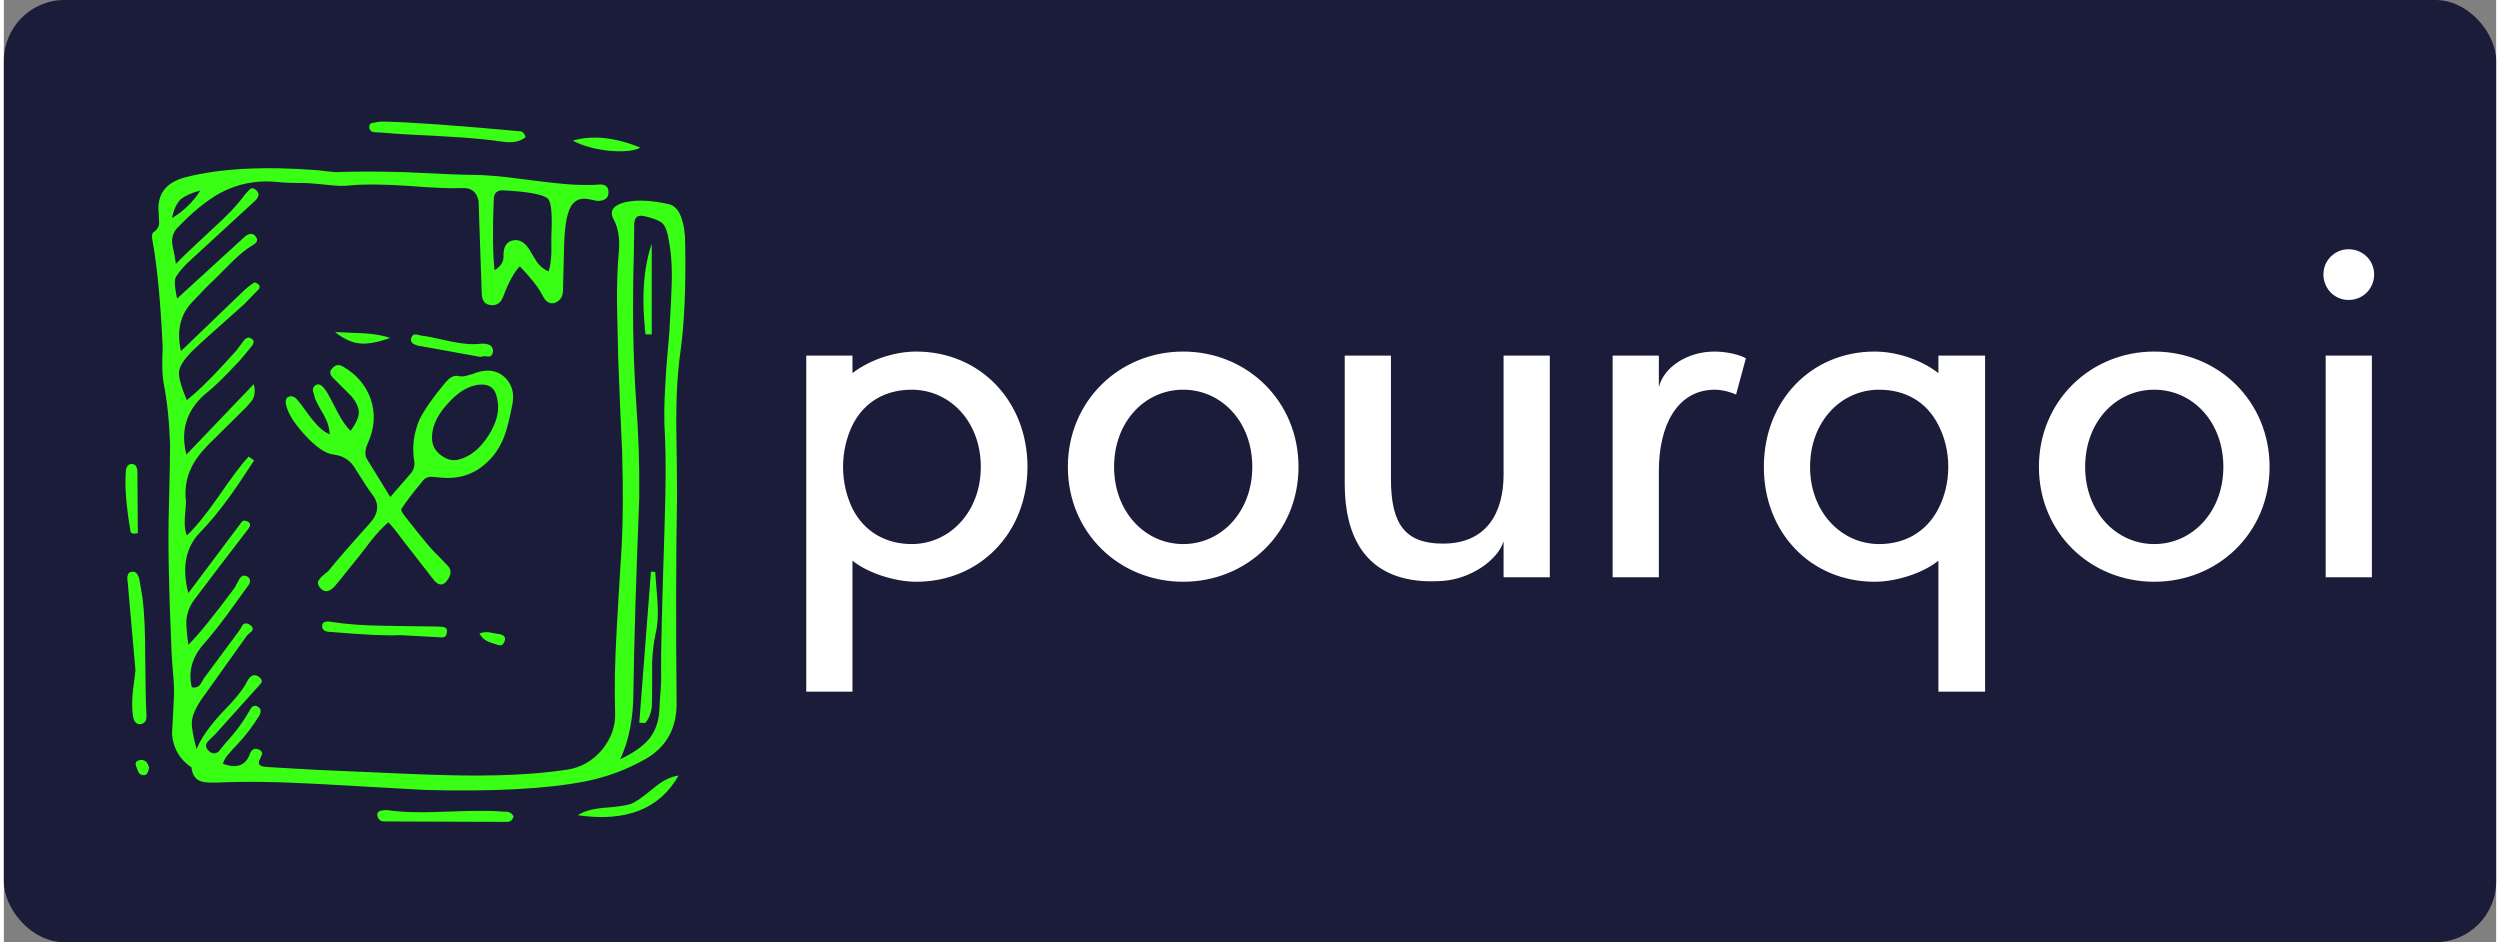 <svg width="398" height="150" viewBox="0 0 410 155">
    <rect x="0" y="0" width="410" height="155" fill="#808080" stroke="none"/>
    <g fill="#1b1b3a">
        <rect width="410" height="155" rx="10" ry="10"/>
    </g>
    <g transform="matrix(1.28,0,0,1.28,2.059,13.601)"
       fill="#39ff14">
        <g>
            <path fill-rule="evenodd" clip-rule="evenodd"
                  d="M80.208,8.35c-0.833,0.434-2.184,0.567-4.05,0.4c-1.834-0.2-3.384-0.633-4.65-1.3   C74.041,6.717,76.941,7.017,80.208,8.35z M77.908,15.45c1.5-0.434,3.467-0.383,5.899,0.15c0.733,0.167,1.267,0.7,1.601,1.6   c0.366,0.967,0.55,2.133,0.55,3.5c0.1,5.6-0.101,10.2-0.601,13.8c-0.366,2.5-0.55,5.583-0.55,9.25   c0.067,4.167,0.101,7.284,0.101,9.35c-0.134,7.867-0.15,16.767-0.051,26.7c0,3.2-1.316,5.566-3.949,7.1   c-2.467,1.4-5.067,2.366-7.801,2.9c-4.933,0.966-11.8,1.333-20.6,1.1l-13.3-0.75c-5.367-0.3-9.817-0.367-13.351-0.2   c-1.033,0.033-1.732-0.017-2.1-0.15c-0.733-0.233-1.15-0.833-1.25-1.8c-1.5-1-2.333-2.417-2.5-4.25c0-0.2,0.083-1.85,0.25-4.95   c0.033-0.833-0.017-1.917-0.15-3.25c-0.133-1.7-0.199-2.8-0.199-3.3c-0.334-7.767-0.434-13.633-0.301-17.6   c0.101-4.067,0.15-6.767,0.15-8.1c-0.1-3.034-0.383-5.717-0.85-8.05c-0.167-0.966-0.2-2.466-0.101-4.5   c-0.267-5.8-0.7-10.35-1.3-13.65c-0.133-0.633-0.083-1.017,0.15-1.15c0.399-0.267,0.633-0.617,0.699-1.05   c0-0.134-0.017-0.55-0.05-1.25c-0.3-2.5,0.851-4.083,3.45-4.75c4.434-1.134,10.083-1.434,16.95-0.9c0.5,0.067,1.283,0.15,2.35,0.25   c2.267-0.1,5.217-0.1,8.851,0c4.666,0.233,7.6,0.35,8.8,0.35c1.533,0,3.667,0.184,6.399,0.55c3.033,0.4,5.167,0.633,6.4,0.7   c1.467,0.067,2.55,0.067,3.25,0c0.9-0.1,1.35,0.233,1.35,1c0,0.733-0.482,1.1-1.449,1.1l-1.2-0.25c-1.3-0.2-2.15,0.417-2.55,1.85   c-0.268,0.833-0.434,2.117-0.5,3.85l-0.15,6c0,0.833-0.35,1.383-1.05,1.65c-0.667,0.2-1.2-0.133-1.601-1   c-0.5-0.967-1.467-2.2-2.899-3.7c-0.7,0.7-1.4,1.967-2.101,3.8c-0.333,0.966-0.949,1.35-1.85,1.15   c-0.633-0.133-0.95-0.684-0.95-1.65l-0.3-8.7c-0.033-0.667-0.066-1.667-0.1-3c-0.233-1.167-0.934-1.717-2.101-1.65   c-1.433,0.066-3.816-0.034-7.149-0.3c-3.101-0.2-5.5-0.216-7.2-0.05c-0.767,0.1-1.717,0.083-2.851-0.05   c-1.267-0.134-2.217-0.217-2.85-0.25c-1.7,0-3-0.05-3.9-0.15c-2.5-0.233-4.866,0.233-7.1,1.4c-1.767,0.966-3.633,2.483-5.6,4.55   c-0.533,0.6-0.733,1.316-0.601,2.15c0.233,1.033,0.384,1.85,0.45,2.45c0.566-0.633,2.117-2.117,4.65-4.45   c1.899-1.7,3.316-3.2,4.25-4.5l0.6-0.65c0.233-0.2,0.5-0.167,0.8,0.1c0.5,0.433,0.417,0.933-0.25,1.5l-8.649,7.95   c-0.9,0.934-1.4,1.6-1.5,2c-0.101,0.367-0.018,1.2,0.25,2.5l8.699-7.95c0.533-0.434,0.967-0.483,1.301-0.15   c0.467,0.466,0.366,0.883-0.301,1.25c-0.8,0.466-1.699,1.2-2.699,2.2c-1.367,1.367-2.167,2.167-2.4,2.4   c-0.333,0.267-1.233,1.184-2.7,2.75c-1.5,1.6-1.967,3.684-1.399,6.25l7.699-7.4c0.533-0.533,1.051-0.967,1.551-1.3   c0.166-0.167,0.366-0.15,0.6,0.05c0.167,0.1,0.25,0.2,0.25,0.3c0.033,0.167-0.017,0.316-0.15,0.45l-1.85,1.9   c-3.434,3.034-5.583,4.967-6.45,5.8c-1.167,1.133-1.8,2.066-1.899,2.8c-0.067,0.733,0.267,1.967,1,3.7   c1.467-1.133,3.583-3.25,6.35-6.35l1.05-1.4c0.3-0.3,0.567-0.367,0.8-0.2c0.434,0.167,0.5,0.483,0.2,0.95   c-0.933,1.167-1.649,2-2.149,2.5c-1.5,1.6-2.667,2.733-3.5,3.4c-2.7,2.133-3.634,4.833-2.801,8.1l8.65-9.05   c0.2,0.7,0.167,1.333-0.1,1.9c-0.101,0.2-0.4,0.566-0.9,1.1l-4.25,4.2c-1.3,1.233-2.217,2.4-2.75,3.5   c-0.667,1.367-0.9,2.833-0.7,4.4c0,0.2-0.05,0.9-0.149,2.1c-0.067,0.867,0.017,1.617,0.25,2.25c1.133-1.067,2.5-2.75,4.1-5.05   c1.667-2.434,2.95-4.134,3.85-5.1l0.7,0.5c-1.433,2.2-2.517,3.8-3.25,4.8c-1.267,1.733-2.483,3.2-3.649,4.4   c-1.9,1.934-2.417,4.55-1.551,7.85l6.75-9c0.167-0.3,0.417-0.383,0.75-0.25c0.5,0.2,0.567,0.533,0.2,1l-1.8,2.35   c-0.5,0.633-2.2,2.867-5.1,6.7c-0.601,0.8-0.95,1.683-1.051,2.65c-0.033,0.7,0.051,1.767,0.25,3.2c1.334-1.333,3.334-3.8,6-7.4   c0.033-0.1,0.217-0.45,0.551-1.05c0.267-0.434,0.6-0.55,1-0.35c0.433,0.267,0.5,0.633,0.199,1.1l-2.6,3.6   c-1.167,1.6-2.3,3.017-3.4,4.25c-1.333,1.667-1.767,3.433-1.3,5.3c0.367,0.1,0.7,0.017,1-0.25c0.134-0.167,0.317-0.467,0.55-0.9   l4.45-6c0.134-0.167,0.317-0.467,0.55-0.9c0.301-0.233,0.634-0.2,1,0.1c0.301,0.233,0.351,0.483,0.15,0.75   c-0.333,0.267-0.55,0.467-0.65,0.6l-5.949,8.35c-0.667,1.033-1.033,1.917-1.101,2.65c-0.033,0.767,0.167,1.95,0.601,3.55   c0.566-1.367,1.633-2.9,3.199-4.6c1.768-1.8,2.867-3.167,3.301-4.1c0.433-0.8,0.933-1,1.5-0.6c0.333,0.233,0.449,0.483,0.35,0.75   c-0.066,0.1-0.267,0.333-0.6,0.7l-5.4,6c-0.467,0.433-0.783,0.75-0.95,0.95c-0.3,0.4-0.217,0.8,0.25,1.2c0.4,0.333,0.8,0.333,1.2,0   c0.066-0.1,0.367-0.467,0.9-1.1c1.267-1.367,2.316-2.8,3.149-4.3c0.3-0.5,0.65-0.6,1.05-0.3c0.334,0.2,0.384,0.55,0.15,1.05   c-0.833,1.367-1.8,2.633-2.9,3.8c-0.467,0.467-0.8,0.833-1,1.1c-0.399,0.4-0.666,0.85-0.8,1.35c0.867,0.3,1.55,0.367,2.05,0.2   c0.634-0.167,1.101-0.65,1.4-1.45c0.233-0.633,0.617-0.833,1.15-0.6c0.3,0.133,0.449,0.316,0.449,0.55   c-0.033,0.1-0.133,0.333-0.3,0.7c-0.2,0.367-0.183,0.633,0.05,0.8c0.134,0.1,0.417,0.167,0.851,0.2l6,0.35   c9.467,0.433,15.149,0.667,17.05,0.7c6.133,0.167,11.3-0.066,15.5-0.7c1.8-0.267,3.316-1.133,4.55-2.6   c1.167-1.467,1.717-3.033,1.65-4.7c-0.101-3-0.033-6.583,0.2-10.75c0.133-2.433,0.35-6.033,0.649-10.8   c0.167-3.333,0.184-7.333,0.05-12c-0.133-2.667-0.3-6.65-0.5-11.95c-0.033-1.5-0.083-3.733-0.149-6.7   c-0.033-2.633,0.033-4.883,0.2-6.75c0.199-1.8,0-3.267-0.601-4.4C76.208,16.617,76.574,15.883,77.908,15.45z M79.408,18.6   c-0.033,1.567-0.051,2.75-0.051,3.55c-0.199,6.733-0.1,13.033,0.301,18.9c0.3,4.1,0.433,8.167,0.399,12.2   c-0.433,11.067-0.683,19.383-0.75,24.95c0,3.433-0.566,6.35-1.7,8.75c1.7-0.8,2.95-1.684,3.75-2.65c0.834-1.067,1.268-2.4,1.301-4   c0-0.4,0.05-1.15,0.149-2.25c0.067-0.967,0.083-1.717,0.05-2.25c-0.033-2.1,0.117-8.367,0.45-18.8c0.167-5.2,0.184-9.066,0.05-11.6   c-0.133-1.967-0.116-4.167,0.051-6.6c0.033-1.067,0.199-3.25,0.5-6.55c0.199-3.433,0.3-5.417,0.3-5.95   c0.1-2.267-0.017-4.267-0.351-6c-0.166-1.1-0.433-1.833-0.8-2.2c-0.333-0.333-1.05-0.633-2.149-0.9   c-0.634-0.167-1.051-0.117-1.25,0.15C79.458,17.55,79.375,17.967,79.408,18.6z M65.458,7c-0.7,0.567-1.65,0.767-2.851,0.6   c-1.967-0.3-4.517-0.533-7.649-0.7c-4.134-0.2-6.65-0.35-7.55-0.45l-1.551-0.1c-0.333-0.1-0.5-0.316-0.5-0.65   c0-0.367,0.2-0.55,0.601-0.55c0.3-0.1,0.7-0.15,1.2-0.15c3.399,0.067,9.267,0.483,17.6,1.25C65.058,6.25,65.291,6.5,65.458,7z    M61.357,15.05c-0.166,3.9-0.133,6.917,0.101,9.05c0.833-0.5,1.217-1.15,1.149-1.95c0-1.034,0.367-1.65,1.101-1.85   c0.833-0.233,1.566,0.133,2.2,1.1c0.199,0.366,0.533,0.917,1,1.65c0.399,0.566,0.899,0.966,1.5,1.2   c0.199-0.633,0.316-1.417,0.35-2.35c0-0.5,0-1.233,0-2.2c0.133-2.667,0-4.25-0.4-4.75c-0.467-0.5-2.05-0.85-4.75-1.05l-0.899-0.05   C61.808,13.75,61.357,14.15,61.357,15.05z M60.658,35.2c-0.5-0.067-0.834-0.05-1,0.05l-8-1.45c-0.768-0.167-1.067-0.5-0.9-1   c0.1-0.3,0.267-0.45,0.5-0.45c0.167,0,0.417,0.05,0.75,0.15c0.467,0.034,1.733,0.284,3.8,0.75c1.567,0.333,2.851,0.434,3.851,0.3   c1.066-0.067,1.6,0.25,1.6,0.95C61.225,34.967,61.024,35.2,60.658,35.2z M59.308,37.2c1.4-0.4,2.55-0.184,3.45,0.65   c0.934,0.9,1.267,2.05,1,3.45c-0.367,1.9-0.717,3.283-1.05,4.15c-0.567,1.467-1.384,2.65-2.45,3.55c-1.566,1.4-3.5,1.983-5.8,1.75   c-0.533-0.066-0.934-0.1-1.2-0.1c-0.467,0.033-0.816,0.216-1.05,0.55c-1.267,1.533-2.167,2.717-2.7,3.55   c-0.133,0.167,0.083,0.583,0.65,1.25c2,2.567,3.283,4.1,3.85,4.6l1.45,1.5c0.5,0.533,0.45,1.184-0.15,1.95   c-0.533,0.667-1.116,0.583-1.75-0.25l-3.85-4.95c-0.967-1.3-1.601-2.083-1.9-2.35c-0.7,0.6-1.45,1.4-2.25,2.4   c-1.167,1.533-1.816,2.366-1.95,2.5c-0.199,0.267-0.883,1.116-2.05,2.55c-0.533,0.667-0.883,1.05-1.05,1.15   c-0.467,0.333-0.9,0.333-1.3,0c-0.5-0.467-0.583-0.9-0.25-1.3c0.2-0.267,0.566-0.6,1.1-1c1.134-1.4,2.9-3.434,5.3-6.1   c1.2-1.3,1.334-2.55,0.4-3.75c-0.367-0.467-1.083-1.55-2.15-3.25c-0.6-1.1-1.533-1.733-2.8-1.9c-1.066-0.1-2.35-0.983-3.85-2.65   c-1.467-1.634-2.25-3-2.351-4.1c0-0.367,0.134-0.6,0.4-0.7c0.2-0.066,0.383-0.066,0.55,0c0.267,0.1,0.5,0.3,0.7,0.6   c0.133,0.133,0.316,0.367,0.55,0.7c0.767,1.066,1.25,1.7,1.45,1.9c0.566,0.733,1.233,1.283,2,1.65c0-0.767-0.25-1.6-0.75-2.5   c-0.667-1.133-1.05-1.867-1.15-2.2c-0.033-0.2-0.116-0.5-0.25-0.9c-0.033-0.333,0.101-0.583,0.4-0.75   c0.4-0.233,0.85,0.05,1.35,0.85c0.167,0.233,0.634,1.1,1.4,2.6c0.566,1.1,1.133,1.917,1.7,2.45c0.7-0.966,1.05-1.733,1.05-2.3   c0.033-0.633-0.283-1.35-0.95-2.15l-2.3-2.3c-0.5-0.466-0.55-0.9-0.15-1.3c0.4-0.467,0.867-0.533,1.4-0.2   c1.733,1,2.917,2.4,3.55,4.2c0.601,1.833,0.483,3.683-0.35,5.55c-0.434,0.934-0.467,1.667-0.101,2.2l2.95,4.8l2.65-3.05   c0.333-0.4,0.483-0.867,0.45-1.4c-0.334-1.867-0.117-3.7,0.649-5.5c0.634-1.267,1.7-2.8,3.2-4.6c0.633-0.8,1.217-1.133,1.75-1   c0.434,0.1,0.867,0.066,1.3-0.1C58.357,37.534,58.774,37.4,59.308,37.2z M54.658,47.95c0.699,0.5,1.416,0.667,2.149,0.5   c1.5-0.367,2.8-1.417,3.9-3.15c1.1-1.733,1.45-3.35,1.05-4.85c-0.233-1.133-0.9-1.684-2-1.65c-1.5,0.033-2.983,0.9-4.45,2.6   c-1.433,1.6-2.05,3.183-1.85,4.75C53.591,46.883,53.991,47.483,54.658,47.95z M80.857,32.35c-0.533-4.633-0.267-8.517,0.801-11.65   v11.65H80.857z M82.408,66.85c0.1,1.533,0.017,2.85-0.25,3.95c-0.233,1.033-0.384,2.267-0.45,3.7c0,0.167,0,1.417,0,3.75   c0,0.967-0.017,1.667-0.05,2.1c-0.134,0.833-0.417,1.483-0.851,1.95l-0.75-0.05l1.5-19.4c0.367,0,0.55,0.017,0.55,0.05   C82.241,64.667,82.341,65.983,82.408,66.85z M54.758,71.3l-5.45-0.3c-1.6,0.1-4.533-0.033-8.8-0.4c-0.867,0-1.267-0.283-1.2-0.85   c0.033-0.433,0.434-0.583,1.2-0.45c1.867,0.3,4.133,0.466,6.8,0.5c1.5,0.033,3.783,0.066,6.851,0.1c0.433,0,0.717,0.033,0.85,0.1   c0.3,0.067,0.4,0.317,0.3,0.75C55.274,71.083,55.091,71.267,54.758,71.3z M61.958,70.85c0.7,0.1,0.967,0.4,0.8,0.9   s-0.467,0.667-0.9,0.5c-0.732-0.233-1.166-0.383-1.3-0.45c-0.433-0.2-0.783-0.534-1.05-1c0.367-0.167,0.816-0.217,1.35-0.15   C61.091,70.717,61.458,70.784,61.958,70.85z M63.107,93.7c0.367,0.066,0.634,0.267,0.801,0.6c-0.134,0.433-0.384,0.667-0.75,0.7   c-0.467,0-0.801,0-1,0l-14.4-0.05c-0.5,0-0.783-0.017-0.85-0.05c-0.301-0.167-0.467-0.384-0.5-0.65c-0.101-0.367,0.066-0.6,0.5-0.7   c0.333-0.067,0.616-0.083,0.85-0.05c1.767,0.267,4.15,0.333,7.15,0.2c3.5-0.133,5.899-0.15,7.199-0.05   C62.308,93.684,62.641,93.7,63.107,93.7z M75.458,93.2c1.767-0.133,2.933-0.3,3.5-0.5c0.566-0.2,1.533-0.867,2.899-2   c1.134-0.967,2.217-1.517,3.25-1.65c-2.433,4.3-6.75,6-12.949,5.1C72.891,93.65,73.991,93.333,75.458,93.2z M20.008,17.4   c1.5-0.9,2.717-2.083,3.65-3.55c-1.101,0.3-1.934,0.667-2.5,1.1C20.591,15.517,20.208,16.333,20.008,17.4z M44.008,33.5   c-1-0.133-2.017-0.617-3.05-1.45c0.833,0.033,2.017,0.083,3.55,0.15c1.333,0.066,2.517,0.267,3.55,0.6   C46.391,33.4,45.041,33.633,44.008,33.5z M14.658,57.6c-0.533-3.167-0.733-5.65-0.601-7.45c0-0.733,0.25-1.117,0.75-1.15   c0.5,0,0.75,0.367,0.75,1.1l0.05,7.8C14.975,58.034,14.658,57.934,14.658,57.6z M14.308,63.35c0.033-0.3,0.233-0.467,0.601-0.5   c0.433-0.033,0.732,0.3,0.899,1l0.4,2.3c0.233,1.833,0.35,4.316,0.35,7.45c0.033,3.667,0.083,6.15,0.15,7.45   c0.1,0.867-0.167,1.333-0.8,1.4c-0.533,0.033-0.851-0.383-0.95-1.25c-0.101-0.8-0.101-1.75,0-2.85c0.066-0.6,0.183-1.533,0.35-2.8   l-1-11.35C14.241,63.767,14.241,63.483,14.308,63.35z M15.408,87.9c-0.2-0.467-0.033-0.75,0.5-0.85c0.6-0.067,0.982,0.267,1.149,1   c-0.1,0.6-0.3,0.917-0.6,0.95c-0.333,0.034-0.583-0.083-0.75-0.35C15.675,88.583,15.574,88.333,15.408,87.9z"/>
        </g>
    </g>
    <g transform="matrix(3.691,0,0,3.691,128.309,21.145)" fill="#ffffff">
        <path d="M10.86 15.08 c0 2.94 -2.12 5.12 -4.96 5.12 c-0.96 0 -2.18 -0.4 -2.84 -0.94 l0 5.84 l-2.06 0 l0 -14.98 l2.06 0 l0 0.78 c0.78 -0.6 1.88 -0.96 2.84 -0.96 c2.84 0 4.96 2.2 4.96 5.14 z M8.78 15.08 c0 -2.02 -1.38 -3.44 -3.08 -3.44 c-1.12 0 -2.1 0.5 -2.64 1.58 c-0.26 0.54 -0.42 1.18 -0.42 1.86 s0.16 1.32 0.42 1.86 c0.54 1.06 1.52 1.58 2.64 1.58 c1.7 0 3.08 -1.44 3.08 -3.44 z M17.8 11.64 c-1.7 0 -3.08 1.42 -3.08 3.44 c0 2 1.38 3.44 3.08 3.44 s3.08 -1.44 3.08 -3.44 c0 -2.02 -1.38 -3.44 -3.08 -3.44 z M17.8 9.94 c2.84 0 5.14 2.2 5.14 5.14 s-2.3 5.12 -5.14 5.12 s-5.14 -2.18 -5.14 -5.12 s2.3 -5.14 5.14 -5.14 z M25 15.82 l0 -5.7 l2.06 0 l0 5.5 c0 2 0.62 2.88 2.32 2.88 c1.92 0 2.7 -1.34 2.7 -3.08 l0 -5.3 l2.06 0 l0 9.88 l-2.06 0 l0 -1.6 c-0.28 0.88 -1.52 1.68 -2.7 1.76 c-2.68 0.2 -4.38 -1.1 -4.38 -4.34 z M42.88 10.24 l-0.44 1.62 c-0.14 -0.08 -0.58 -0.22 -0.94 -0.22 c-1.7 0 -2.5 1.62 -2.5 3.62 l0 4.74 l-2.06 0 l0 -9.88 l2.06 0 l0 1.4 c0.24 -0.92 1.3 -1.58 2.48 -1.58 c0.54 0 1.12 0.14 1.4 0.3 z M48.62 20.2 c-2.84 0 -4.94 -2.18 -4.94 -5.12 s2.1 -5.14 4.94 -5.14 c0.98 0 2.06 0.36 2.84 0.96 l0 -0.78 l2.08 0 l0 14.98 l-2.08 0 l0 -5.84 c-0.66 0.54 -1.86 0.94 -2.84 0.94 z M48.82 11.64 c-1.7 0 -3.08 1.42 -3.08 3.44 c0 2 1.38 3.44 3.08 3.44 c1.12 0 2.1 -0.52 2.64 -1.58 c0.28 -0.54 0.44 -1.18 0.44 -1.86 s-0.16 -1.32 -0.44 -1.86 c-0.54 -1.08 -1.52 -1.58 -2.64 -1.58 z M61.08 11.64 c-1.7 0 -3.08 1.42 -3.08 3.44 c0 2 1.38 3.44 3.08 3.44 s3.08 -1.44 3.08 -3.44 c0 -2.02 -1.38 -3.44 -3.08 -3.44 z M61.08 9.94 c2.84 0 5.14 2.2 5.14 5.14 s-2.3 5.12 -5.14 5.12 s-5.14 -2.18 -5.14 -5.12 s2.3 -5.14 5.14 -5.14 z M70.78 10.12 l0 9.88 l-2.06 0 l0 -9.88 l2.06 0 z M70.88 6.5 c0 0.64 -0.5 1.14 -1.14 1.14 c-0.62 0 -1.12 -0.5 -1.12 -1.14 c0 -0.62 0.5 -1.12 1.12 -1.12 c0.64 0 1.14 0.5 1.14 1.12 z"/>
    </g>
</svg>
